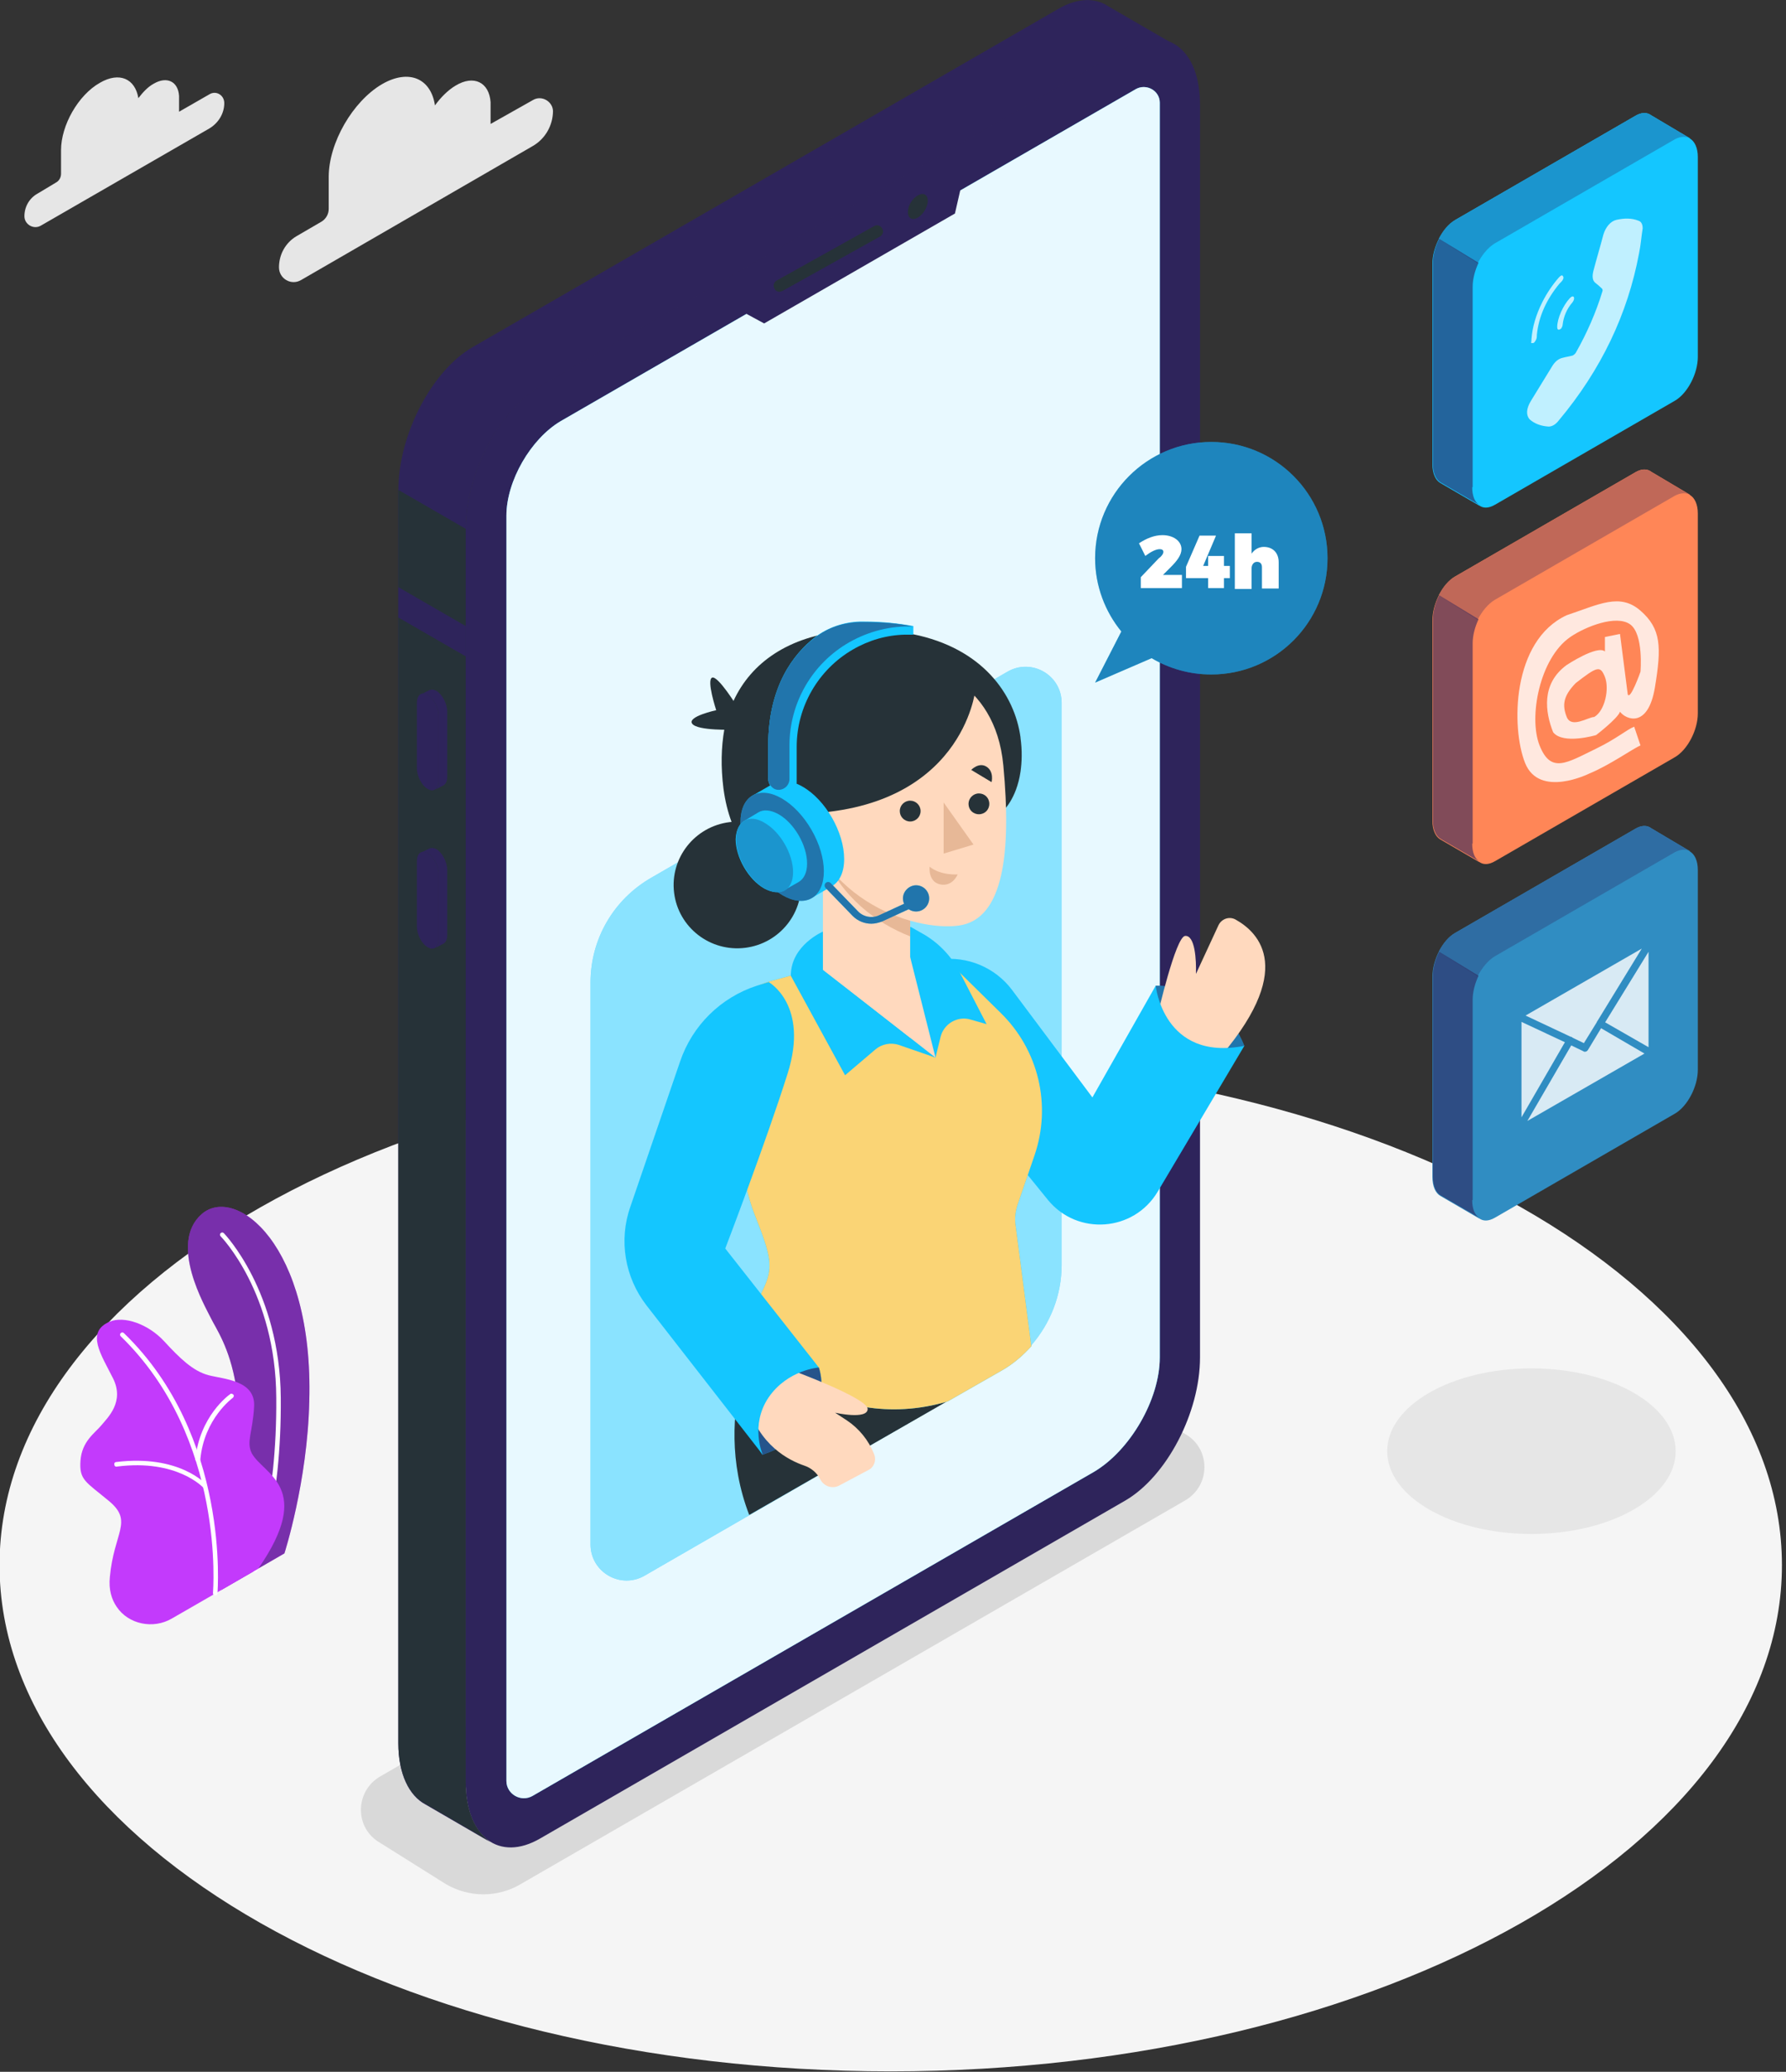 <svg width="395" height="458" viewBox="0 0 395 458" fill="none" xmlns="http://www.w3.org/2000/svg">
<rect x="0" y="0" width="395" height="458" fill="#333333" stroke="none"/>
<g clip-path="url(#clip0)">
<path d="M197 457.9C88.145 457.9 -0.1 407.801 -0.1 346C-0.1 284.199 88.145 234.1 197 234.1C305.855 234.1 394.1 284.199 394.1 346C394.1 407.801 305.855 457.9 197 457.9Z" fill="#F5F5F5"/>
<path d="M115 416.6L262.1 331.7C267.8 328.4 267.8 320.2 262.1 317L247.6 307.9C242.5 305 236.2 305 231.1 307.9L84.1 392.7C78.4 396 78.4 404.2 84.1 407.4L98.6 416.5C103.7 419.5 110 419.5 115 416.6Z" fill="#D9D9D9"/>
<path d="M338.7 339.1C321.082 339.1 306.8 330.907 306.8 320.8C306.8 310.693 321.082 302.5 338.7 302.5C356.318 302.5 370.6 310.693 370.6 320.8C370.6 330.907 356.318 339.1 338.7 339.1Z" fill="#E6E6E6"/>
<path d="M62.9 343.4L48.9 351.5C48.9 351.5 56.1 329 52.2 306.4C50.8 297.8 47.7 293.6 46.6 291.3C45.5 289 37.2 274.9 44.6 268.4C52 261.9 69.4 275 68.4 309.8C68 327.6 62.9 343.4 62.9 343.4Z" fill="#C33AFC"/>
<path opacity="0.5" d="M62.9 343.4L48.9 351.5C48.9 351.5 56.1 329 52.2 306.4C50.8 297.8 47.7 293.6 46.6 291.3C45.5 289 37.2 274.9 44.6 268.4C52 261.9 69.4 275 68.4 309.8C68 327.6 62.9 343.4 62.9 343.4Z" fill="#2E245B"/>
<path d="M56.4 347.6C56.6 347.6 56.8 347.5 56.9 347.3C57 347.2 62.3 332.5 62.1 309C61.9 285.4 49.6 272.7 49.5 272.6C49.3 272.4 49 272.4 48.8 272.6C48.6 272.8 48.6 273.1 48.8 273.3C48.9 273.4 61 285.8 61.1 309C61.3 332.3 56 346.8 55.9 346.9C55.8 347.2 55.9 347.4 56.2 347.5C56.3 347.6 56.3 347.6 56.4 347.6Z" fill="white"/>
<path d="M57.1 346.8L38 357.8C33.9 360.2 28.4 359.1 25.8 355.2C24.7 353.6 24 351.4 24.3 348.6C25.2 338.7 29.5 336.4 24.2 331.9C18.9 327.5 17.5 327.2 17.8 322.9C18.1 318.6 21 316.8 22.4 315.1C23.8 313.4 27.6 309.9 25 304.7C22.4 299.5 18.9 294.5 24.2 292.2C27.4 290.8 32.8 292.7 36.3 296.5C39.8 300.3 42.7 303.1 46.1 304C49.5 304.9 56.5 305.1 56.2 310.9C55.9 316.7 54.4 318.7 55.7 321.3C58.3 326 69.6 328.8 57.1 346.8Z" fill="#C33AFC"/>
<path d="M47.6 352.7C47.9 352.7 48.1 352.5 48.1 352.2C48.1 351.9 51 317.5 27.4 294.7C27.2 294.5 26.9 294.5 26.7 294.7C26.5 294.9 26.5 295.2 26.7 295.4C50 318 47.1 351.8 47.1 352.2C47.1 352.5 47.3 352.7 47.6 352.7Z" fill="white"/>
<path d="M43.8 323.2C44.1 323.2 44.3 323 44.3 322.7C45.1 313.6 51.5 309 51.5 309C51.7 308.8 51.8 308.5 51.6 308.3C51.4 308.1 51.1 308 50.9 308.2C50.6 308.4 44.1 313.1 43.2 322.7C43.3 322.9 43.5 323.2 43.8 323.2Z" fill="white"/>
<path d="M45.4 329.1C45.5 329.1 45.6 329.1 45.7 329C45.9 328.8 45.9 328.5 45.7 328.3C45.5 328 39.6 321.5 25.7 323.2C25.4 323.2 25.2 323.5 25.3 323.8C25.3 324.1 25.6 324.3 25.9 324.2C39.2 322.5 45 328.9 45 328.9C45.2 329 45.3 329.1 45.4 329.1Z" fill="white"/>
<path d="M119.5 406.4L248.9 331.7C258 326.4 265.4 312.3 265.4 300.1V23.1C265.4 10.9 258 5.3 248.9 10.6L119.5 85.3C110.4 90.6 103 104.7 103 116.9V393.9C103 406.1 110.4 411.7 119.5 406.4Z" fill="#2E245B"/>
<path d="M104.6 76.7L234 2C237.9 -0.3 241.5 -0.5 244.3 0.9C244.6 1.1 245 1.3 245.3 1.5L259.8 9.9C256.9 8.2 253.1 8.3 248.9 10.7L119.5 85.4C110.4 90.7 103 104.8 103 117V394C103 400.4 105.1 405 108.4 407.2L94.1 398.9C90.5 397 88.1 392.2 88.1 385.4V108.4C88.1 96.1 95.5 81.9 104.6 76.7Z" fill="#2E245B"/>
<path d="M103 116.9V393.9C103 400.3 105.1 404.9 108.4 407.1L94.1 398.8C90.5 396.9 88.1 392.1 88.1 385.3V108.3L103 116.9Z" fill="#263238"/>
<path d="M88.1 129.8L103 138.4V145.1L88.1 136.5V129.8Z" fill="#2E245B"/>
<path d="M94.6 174.4C95.9 175.2 97 174.4 97 172.6V158.2C97 156.4 95.9 154.4 94.6 153.6C93.3 152.8 92.2 153.6 92.2 155.4V169.8C92.2 171.6 93.3 173.7 94.6 174.4Z" fill="#2E245B"/>
<path d="M97 172.6V158.2C97 156.4 95.9 154.4 94.6 153.6C94 153.3 93.5 153.2 93.1 153.5L94.9 152.6C95.3 152.4 95.9 152.4 96.5 152.7C97.8 153.5 98.9 155.5 98.9 157.3V171.7C98.9 172.7 98.6 173.3 98.1 173.6L96.2 174.6C96.7 174.3 97 173.6 97 172.6Z" fill="#2E245B"/>
<path d="M94.6 209.4C95.9 210.2 97 209.4 97 207.6V193.2C97 191.4 95.9 189.4 94.6 188.6C93.3 187.8 92.2 188.6 92.2 190.4V204.8C92.2 206.6 93.3 208.7 94.6 209.4Z" fill="#2E245B"/>
<path d="M97 207.6V193.2C97 191.4 95.9 189.4 94.6 188.6C94 188.3 93.5 188.2 93.1 188.5L94.9 187.6C95.3 187.4 95.9 187.4 96.5 187.7C97.8 188.5 98.9 190.5 98.9 192.3V206.7C98.9 207.7 98.6 208.3 98.1 208.6L96.2 209.6C96.7 209.3 97 208.6 97 207.6Z" fill="#2E245B"/>
<path d="M124 93.1L251.2 19.7C253.5 18.4 256.5 20 256.5 22.7V300.1C256.5 309.4 249.9 320.7 241.9 325.4L117.8 397C115.2 398.5 112 396.6 112 393.7V114C112 106.3 117.4 97 124 93.1Z" fill="#14C6FF"/>
<path opacity="0.9" d="M124 93.1L251.2 19.7C253.5 18.4 256.5 20 256.5 22.7V300.1C256.5 309.4 249.9 320.7 241.9 325.4L117.8 397C115.2 398.5 112 396.6 112 393.7V114C112 106.3 117.4 97 124 93.1Z" fill="white"/>
<path d="M213.1 38.9L211.2 47.2L169 71.5L161.8 67.6L213.1 38.9Z" fill="#2E245B"/>
<path d="M200.8 46.9C200.8 48.3 201.8 48.8 203 48.1C204.2 47.4 205.2 45.7 205.2 44.4C205.2 43 204.2 42.5 203 43.2C201.7 43.9 200.8 45.5 200.8 46.9Z" fill="#263238"/>
<path d="M172.4 64.5C172.6 64.5 172.8 64.4 173.1 64.3L194.6 52.3C195.3 51.9 195.5 51.1 195.1 50.5C194.7 49.8 193.9 49.6 193.3 50L171.8 62C171.1 62.4 170.9 63.2 171.3 63.8C171.4 64.2 171.9 64.5 172.4 64.5Z" fill="#263238"/>
<path d="M248 139.6C244.4 135.2 242.2 129.5 242.2 123.4C242.2 109.2 253.7 97.7 267.9 97.7C282.1 97.7 293.6 109.2 293.6 123.4C293.6 137.6 282.1 149.1 267.9 149.1C263.1 149.1 258.6 147.8 254.7 145.5L242.2 150.9L248 139.6Z" fill="#14C6FF"/>
<path opacity="0.4" d="M248 139.6C244.4 135.2 242.2 129.5 242.2 123.4C242.2 109.2 253.7 97.7 267.9 97.7C282.1 97.7 293.6 109.2 293.6 123.4C293.6 137.6 282.1 149.1 267.9 149.1C263.1 149.1 258.6 147.8 254.7 145.5L242.2 150.9L248 139.6Z" fill="#2E245B"/>
<path d="M257.3 122C257.3 121.6 257 121.4 256.5 121.4C255.6 121.4 254.5 122 253.3 122.9L251.9 120.1C253.6 119 255.3 118.3 257.1 118.3C259.5 118.3 261.3 119.6 261.3 121.4C261.3 122.7 260.3 124 259 125.3L257.2 127.1H261.4V130H252.3V127.6L256.3 123.4C256.9 123 257.3 122.4 257.3 122Z" fill="white"/>
<path d="M268.9 118.5L266.1 125.1H267.2V122.9H270.7V125.1H272V127.8H270.7V130H267.2V127.8H262.3V125.3L265.3 118.4H268.9V118.5Z" fill="white"/>
<path d="M282.8 124.3V130.1H279.1V125.4C279.1 124.6 278.7 124.2 278 124.2C277.3 124.2 276.8 124.8 276.8 125.7V130.2H273.1V117.9H276.8V122.4C277.4 121.5 278.4 120.9 279.5 120.9C281.5 120.9 282.8 122.2 282.8 124.3Z" fill="white"/>
<path d="M130.6 217.2V341.4C130.6 347.6 137.3 351.4 142.6 348.3L209.5 309.7L221.4 302.9C223.9 301.5 226.1 299.6 228 297.5C232.3 292.6 234.8 286.3 234.8 279.6V155.4C234.8 149.2 228.1 145.4 222.8 148.5L144.1 194C135.7 198.8 130.6 207.6 130.6 217.2Z" fill="#14C6FF"/>
<path opacity="0.5" d="M130.6 217.2V341.4C130.6 347.6 137.3 351.4 142.6 348.3L209.5 309.7L221.4 302.9C223.9 301.5 226.1 299.6 228 297.5C232.3 292.6 234.8 286.3 234.8 279.6V155.4C234.8 149.2 228.1 145.4 222.8 148.5L144.1 194C135.7 198.8 130.6 207.6 130.6 217.2Z" fill="white"/>
<path d="M169.2 290.7C169.2 290.7 156.7 311.5 165.7 334.9L209.6 309.7L169.2 290.7Z" fill="#263238"/>
<path d="M149.086 197.357C148.141 189.683 153.641 182.691 161.369 181.739C169.098 180.788 176.13 186.237 177.074 193.911C178.019 201.585 172.52 208.578 164.791 209.529C157.062 210.481 150.031 205.031 149.086 197.357Z" fill="#263238"/>
<path d="M163.1 156.3C163.1 156.3 158.8 149.3 157.5 149.8C156.2 150.3 158.4 157 158.4 157C158.4 157 151.9 158.4 153.1 160C154.3 161.6 162.3 161.3 162.3 161.3L163.1 156.3Z" fill="#263238"/>
<path d="M160 174.3C163 196.8 182 196.8 182 196.8L221.8 179.3C221.8 179.3 224.8 176.7 225.7 170.6C226 168.5 226.1 166 225.7 163.1C225.7 163.1 225.7 163.1 225.7 163C224.4 153.5 217.3 143.3 201.9 140.2C198.8 139.6 195.4 139.2 191.6 139.2C189.9 139.2 188.2 139.3 186.6 139.5C174.6 140.7 166.2 146.3 162.2 155C161.3 156.9 160.7 159 160.2 161.2C159.5 165.2 159.4 169.5 160 174.3Z" fill="#263238"/>
<path d="M255.6 217.9C255.6 217.9 269.7 217.4 275.2 231.2C275.2 231.2 269.2 235.2 261.3 231.2C253.4 227.2 255.6 217.9 255.6 217.9Z" fill="#14C6FF"/>
<path opacity="0.5" d="M255.6 217.9C255.6 217.9 269.7 217.4 275.2 231.2C275.2 231.2 269.2 235.2 261.3 231.2C253.4 227.2 255.6 217.9 255.6 217.9Z" fill="#2E245B"/>
<path d="M256 224.5C256 224.5 260 207.1 262.1 206.9C264.3 206.7 264.6 212.2 264.5 215.3L269.5 204.5C270.2 203.1 271.9 202.5 273.3 203.3C278.3 206.1 287.1 214.4 268.6 235.1L256 224.5Z" fill="#FFD9BE"/>
<path d="M204.8 212.5L207.8 212.1C214 211.3 220.1 213.9 223.8 218.8L241.6 242.6L255.6 217.9C255.6 217.9 257.3 234.7 275.2 231.2L256 263.5C250.7 272.3 238.3 273.2 231.8 265.3L215.4 245.1L204.8 212.5Z" fill="#14C6FF"/>
<path d="M166.7 268C170.7 278.1 171.1 280.1 168.7 285.2C166.2 290.3 164.7 296.8 164.7 296.8C164.7 296.8 183.2 317.6 209.6 309.8L221.5 303C224 301.6 226.2 299.7 228.1 297.6L224.6 270.7C224.4 269.3 224.6 267.8 225 266.5L228.8 255.4C232.6 244.3 229.7 232.1 221.3 223.9L208.6 211.4L175.1 215.6L170.1 217C163.3 218.9 159 225.6 160 232.5C161.5 244.5 164.2 261.6 166.7 268Z" fill="#14C6FF"/>
<path d="M166.7 268C170.7 278.1 171.1 280.1 168.7 285.2C166.2 290.3 164.7 296.8 164.7 296.8C164.7 296.8 183.2 317.6 209.6 309.8L221.5 303C224 301.6 226.2 299.7 228.1 297.6L224.6 270.7C224.4 269.3 224.6 267.8 225 266.5L228.8 255.4C232.6 244.3 229.7 232.1 221.3 223.9L208.6 211.4L175.1 215.6L170.1 217C163.3 218.9 159 225.6 160 232.5C161.5 244.5 164.2 261.6 166.7 268Z" fill="#FAD475"/>
<path d="M186.9 237.7L193.6 232C195 230.8 197 230.4 198.8 231L206.9 233.8L208 229.3C208.7 226.3 211.8 224.5 214.7 225.4L218.2 226.4L212.3 215C210.4 211.3 207.4 208.2 203.7 206.2L201.4 204.9L182.1 205.9C182.1 205.9 174.9 208.9 174.9 215.7L186.9 237.7Z" fill="#14C6FF"/>
<path d="M182 214.4L201.3 229.4V181.5H182V214.4Z" fill="#FFD9BE"/>
<path d="M201 210.4L206.9 233.8L182.1 214.4L201 210.4Z" fill="#FFD9BE"/>
<path d="M201.3 207C193.9 204.1 186.1 198.4 182 188.6V181.5H201.3V207Z" fill="#E7B897"/>
<path d="M197.2 146C204.5 146 220.1 150.1 221.9 169.2C223.7 188.4 222 203.2 212.1 204.6C202.2 206 179.3 198.9 176.2 174.1C173 149.4 190 146 197.2 146Z" fill="#FFD9BE"/>
<path d="M208.7 177.4V188.7L215.3 186.7L208.7 177.4Z" fill="#E7B897"/>
<path d="M201.3 181.6C200.03 181.6 199 180.57 199 179.3C199 178.03 200.03 177 201.3 177C202.57 177 203.6 178.03 203.6 179.3C203.6 180.57 202.57 181.6 201.3 181.6Z" fill="#263238"/>
<path d="M214.2 177.7C214.2 179 215.2 180 216.5 180C217.8 180 218.8 179 218.8 177.7C218.8 176.4 217.8 175.4 216.5 175.4C215.2 175.4 214.2 176.5 214.2 177.7Z" fill="#263238"/>
<path d="M219.3 172.9L214.8 170.2C214.8 170.2 216.5 168.4 218.2 169.5C219.9 170.6 219.3 172.9 219.3 172.9Z" fill="#263238"/>
<path d="M211.8 193.3C211.8 193.3 208.1 193.6 205.6 191.6C205.6 191.6 205.2 194.9 207.9 195.5C210.7 196.1 211.8 193.3 211.8 193.3Z" fill="#E7B897"/>
<path d="M215.7 152.6C215.7 152.6 212.9 179.1 177 179.9C177 179.9 166.1 153.6 187.6 145.1C209.1 136.5 215.7 152.6 215.7 152.6Z" fill="#263238"/>
<path d="M166.4 175.9C166.5 175.9 166.5 175.9 166.4 175.9L170.9 173.3C172.6 172.3 174.9 172.4 177.5 173.9C182.6 176.8 186.7 184 186.7 189.9C186.7 192.8 185.7 194.9 184 195.9L179.7 198.4C179.6 198.5 179.5 198.5 179.4 198.5L179.3 198.6C177.7 199.4 175.5 199.2 173.1 197.8C168 194.9 163.9 187.7 163.9 181.8C163.8 178.9 164.8 176.9 166.4 175.9Z" fill="#14C6FF"/>
<path d="M166.488 190.952C162.87 184.687 162.846 177.929 166.433 175.857C170.02 173.786 175.86 177.187 179.478 183.452C183.095 189.717 183.12 196.476 179.533 198.547C175.946 200.618 170.105 197.217 166.488 190.952Z" fill="#14C6FF"/>
<path opacity="0.5" d="M166.488 190.952C162.87 184.687 162.846 177.929 166.433 175.857C170.02 173.786 175.86 177.187 179.478 183.452C183.095 189.717 183.12 196.476 179.533 198.547C175.946 200.618 170.105 197.217 166.488 190.952Z" fill="#2E245B"/>
<path d="M164.7 181.4L167.7 179.6C168.8 178.9 170.4 179 172.2 180C175.7 182 178.5 186.9 178.5 190.9C178.5 192.9 177.8 194.3 176.6 195L173.6 196.7C173.5 196.7 173.5 196.8 173.4 196.8L173.3 196.9C172.2 197.4 170.7 197.3 169 196.4C165.5 194.4 162.7 189.5 162.7 185.5C162.8 183.5 163.5 182.1 164.7 181.4Z" fill="#14C6FF"/>
<path d="M162.8 185.5C162.8 189.5 165.6 194.4 169.1 196.4C172.6 198.4 175.4 196.8 175.4 192.8C175.4 188.8 172.6 183.9 169.1 181.9C165.7 179.8 162.8 181.5 162.8 185.5Z" fill="#14C6FF"/>
<path opacity="0.3" d="M162.8 185.5C162.8 189.5 165.6 194.4 169.1 196.4C172.6 198.4 175.4 196.8 175.4 192.8C175.4 188.8 172.6 183.9 169.1 181.9C165.7 179.8 162.8 181.5 162.8 185.5Z" fill="#2E245B"/>
<path d="M180.2 140.9C183.1 138.7 186.6 137.5 190.2 137.4C190.5 137.4 190.8 137.4 191.1 137.4C195.1 137.4 198.7 137.8 202 138.4C201.3 138.4 200.7 138.4 200 138.4H202V140.3H200.1C196.1 140.4 192.2 141.5 188.6 143.6C181 148 176.2 156.2 176.2 165.1V173C176.2 174.3 175.1 175.3 173.8 175.2C173.7 175.2 173.6 175.2 173.6 175.2L171.6 174.6C171.7 174.6 171.9 174.7 172 174.7C170.8 174.6 169.9 173.4 169.9 172.2V164.9C169.9 151.6 175.6 144.5 180.2 140.9Z" fill="#14C6FF"/>
<path d="M192.7 204.2C193.5 204.2 194.3 204 195.1 203.7L201.4 200.8C201.8 200.6 201.9 200.2 201.8 199.8C201.6 199.4 201.2 199.3 200.8 199.4L194.5 202.3C192.9 203.1 190.9 202.7 189.7 201.4L183.7 195.2C183.4 194.9 182.9 194.9 182.6 195.2C182.3 195.5 182.3 196 182.6 196.3L188.6 202.5C189.7 203.6 191.2 204.2 192.7 204.2Z" fill="#14C6FF"/>
<path opacity="0.5" d="M192.7 204.2C193.5 204.2 194.3 204 195.1 203.7L201.4 200.8C201.8 200.6 201.9 200.2 201.8 199.8C201.6 199.4 201.2 199.3 200.8 199.4L194.5 202.3C192.9 203.1 190.9 202.7 189.7 201.4L183.7 195.2C183.4 194.9 182.9 194.9 182.6 195.2C182.3 195.5 182.3 196 182.6 196.3L188.6 202.5C189.7 203.6 191.2 204.2 192.7 204.2Z" fill="#2E245B"/>
<path d="M199.7 198.6C199.7 200.2 201 201.5 202.6 201.5C204.2 201.5 205.5 200.2 205.5 198.6C205.5 197 204.2 195.7 202.6 195.7C201.1 195.7 199.7 197 199.7 198.6Z" fill="#14C6FF"/>
<path opacity="0.5" d="M199.7 198.6C199.7 200.2 201 201.5 202.6 201.5C204.2 201.5 205.5 200.2 205.5 198.6C205.5 197 204.2 195.7 202.6 195.7C201.1 195.7 199.7 197 199.7 198.6Z" fill="#2E245B"/>
<path d="M169.9 164.8V172.1C169.9 173.3 170.8 174.5 172 174.6C173.4 174.7 174.6 173.6 174.6 172.2V164.8C174.6 155.4 179.6 146.7 187.8 142C192.2 139.5 197.1 138.3 202 138.5C198.7 137.8 195.1 137.5 191.1 137.5C190.8 137.5 190.5 137.5 190.2 137.5C186.6 137.6 183.1 138.7 180.2 141C175.6 144.5 169.9 151.6 169.9 164.8Z" fill="#14C6FF"/>
<path opacity="0.5" d="M169.9 164.8V172.1C169.9 173.3 170.8 174.5 172 174.6C173.4 174.7 174.6 173.6 174.6 172.2V164.8C174.6 155.4 179.6 146.7 187.8 142C192.2 139.5 197.1 138.3 202 138.5C198.7 137.8 195.1 137.5 191.1 137.5C190.8 137.5 190.5 137.5 190.2 137.5C186.6 137.6 183.1 138.7 180.2 141C175.6 144.5 169.9 151.6 169.9 164.8Z" fill="#2E245B"/>
<path d="M181.1 302.3C181.1 302.3 185.9 315.6 168.6 321.6C168.6 321.6 162.9 313.3 168.6 306.5C174.3 299.8 181.1 302.3 181.1 302.3Z" fill="#14C6FF"/>
<path opacity="0.7" d="M181.1 302.3C181.1 302.3 185.9 315.6 168.6 321.6C168.6 321.6 162.9 313.3 168.6 306.5C174.3 299.8 181.1 302.3 181.1 302.3Z" fill="#2E245B"/>
<path d="M175.1 302.9C175.1 302.9 192 309.1 191.9 311.5C191.8 313.9 184.7 312.3 184.7 312.3L187.3 314C190 315.8 192.1 318.4 193.3 321.4C193.9 322.8 193.3 324.4 192 325L185.6 328.4C184.1 329.2 182.2 328.6 181.4 327C180.7 325.6 179.4 324.5 177.9 324C174.4 322.8 167.9 319.5 165.3 310.4L175.1 302.9Z" fill="#FFD9BE"/>
<path d="M170 217.1C170 217.1 179 222.1 174.2 237.3C169.4 252.5 160.4 276 160.4 276L181.1 302.3C181.1 302.3 174.2 302.8 170 308.9C165.8 315.1 168.7 321.6 168.7 321.6L143 288.6C138.2 282.4 136.8 274.2 139.4 266.8L150.4 234.7C153.1 226.7 159.4 220.5 167.4 217.9L170 217.1Z" fill="#14C6FF"/>
<path d="M321.9 127.4L361.7 104.4C362.9 103.7 364 103.6 364.9 104.1C365 104.2 365.1 104.2 365.2 104.3L373.8 109.4C373.8 109.4 373.8 109.4 373.7 109.4C374.8 110 375.5 111.5 375.5 113.5V157.7C375.5 161.4 373.2 165.8 370.4 167.4L330.6 190.4C329.2 191.2 328 191.2 327.1 190.5C327.1 190.5 327.1 190.5 327.2 190.6L318.6 185.6C317.5 185 316.8 183.5 316.8 181.4V137.2C316.8 133.4 319.1 129 321.9 127.4Z" fill="#FF8657"/>
<path d="M318.2 131.6C319.1 129.8 320.4 128.2 321.9 127.4L361.7 104.4C362.9 103.7 364 103.6 364.9 104.1C365 104.2 365.1 104.2 365.2 104.3L373.8 109.4C372.9 108.9 371.7 108.9 370.4 109.6L330.6 132.6C329.1 133.5 327.8 135.1 326.8 137L318.2 131.6Z" fill="#FF8657"/>
<path d="M325.6 186.5C325.6 188.5 326.2 189.9 327.3 190.5L318.7 185.5C317.6 184.9 316.9 183.4 316.9 181.3V137.1C316.9 135.3 317.4 133.3 318.3 131.6L327 136.9C326.2 138.6 325.7 140.5 325.7 142.2V186.5H325.6Z" fill="#FF8657"/>
<path opacity="0.3" d="M318.2 131.6C319.1 129.8 320.4 128.2 321.9 127.4L361.7 104.4C362.9 103.7 364 103.6 364.9 104.1C365 104.2 365.1 104.2 365.2 104.3L373.8 109.4C372.9 108.9 371.7 108.9 370.4 109.6L330.6 132.6C329.1 133.5 327.8 135.1 326.8 137L318.2 131.6Z" fill="#2E245B"/>
<path opacity="0.6" d="M325.6 186.5C325.6 188.5 326.2 189.9 327.3 190.5L318.7 185.5C317.6 184.9 316.9 183.4 316.9 181.3V137.1C316.9 135.3 317.4 133.3 318.3 131.6L327 136.9C326.2 138.6 325.7 140.5 325.7 142.2V186.5H325.6Z" fill="#2E245B"/>
<path d="M337.2 154.9C337.2 160.6 339.5 162.6 342.9 160.6C344.8 159.5 346.1 157.8 346.7 155.6C347.7 156.8 349.2 156.9 351.4 155.6C355 153.5 357.8 148.6 357.8 143.8C357.8 139 355 137.4 351.4 139.4C349.6 140.5 348.1 142 347.1 144V142.1L343.3 144.3V154.7C343.3 156.2 342.7 157.1 342 157.5C340.7 158.2 340 157 340 153.3C340 146.8 344.2 139.9 350.3 136.4C356.5 132.8 360.6 135.3 360.6 142C360.6 148.8 356.6 156 350.4 159.5C348.7 160.5 346.7 161.2 344.9 161.2L344 164.7C345.7 164.7 348.2 163.8 350.3 162.6C358.3 158 363.6 148.7 363.6 140.2C363.6 131.9 358.3 128.7 350.2 133.4C342.6 137.9 337.2 146.9 337.2 154.9ZM347.1 150.1C347.1 147.3 348.6 144.9 350.6 143.8C352.6 142.6 354 143.4 354 146.2C354 149 352.6 151.4 350.6 152.6C348.6 153.7 347.1 152.9 347.1 150.1Z" fill="#FF8657"/>
<g opacity="0.9">
<path opacity="0.9" d="M362.818 135C367.394 139 367.5 143 366 152C364.5 161 359.655 159.158 358.285 157.335C357.799 158.82 353 162.5 353 162.5C353 162.5 345.705 164.675 343.5 161.874C341.726 157.413 340.816 151.143 346.506 147C346.506 147 353.281 142.53 354.949 144.019L354.949 140.825L358.285 140.143L360 153.5C360.554 154.894 362.818 148.5 362.818 148.5C362.818 148.5 363.562 140.143 360.5 138C357.438 135.857 350.659 138.5 347.285 140.825C340.5 145.5 338.024 158.568 340.5 164.793C343.013 171.112 346.506 168.643 353 165.5C357.5 163.322 359.751 161.308 361.424 160.643L362.818 164.793C361.238 165.422 356.025 169.143 351.5 171C351.5 171 340.426 176.542 337.285 168.643C334.218 160.931 334.301 141.643 346.506 136C353.595 133.643 358.242 131 362.818 135ZM354.949 149.643C353.914 147.041 353.215 147.357 348.5 151C345.715 153.857 345.471 155.898 346.506 158.5C347.541 161.102 351.285 158.5 352.579 158.5C354.949 157.154 355.984 152.245 354.949 149.643Z" fill="white"/>
</g>
<path d="M321.9 206.2L361.7 183.2C362.9 182.5 364 182.4 364.9 182.9C365 183 365.1 183 365.2 183.1L373.8 188.2C373.8 188.2 373.8 188.2 373.7 188.2C374.8 188.8 375.5 190.3 375.5 192.3V236.5C375.5 240.2 373.2 244.6 370.4 246.2L330.6 269.2C329.2 270 328 270 327.1 269.3C327.1 269.3 327.1 269.3 327.2 269.4L318.6 264.4C317.5 263.8 316.8 262.3 316.8 260.2V216C316.8 212.1 319.1 207.8 321.9 206.2Z" fill="#308DC2"/>
<path d="M318.2 210.4C319.1 208.6 320.4 207 321.9 206.2L361.7 183.2C362.9 182.5 364 182.4 364.9 182.9C365 183 365.1 183 365.2 183.1L373.8 188.2C372.9 187.7 371.7 187.7 370.4 188.4L330.6 211.4C329.1 212.3 327.8 213.9 326.8 215.8L318.2 210.4Z" fill="#308DC2"/>
<path d="M325.6 265.3C325.6 267.3 326.2 268.7 327.3 269.3L318.7 264.3C317.6 263.7 316.9 262.2 316.9 260.1V215.9C316.9 214.1 317.4 212.1 318.3 210.4L327 215.7C326.2 217.4 325.7 219.3 325.7 221V265.3H325.6Z" fill="#308DC2"/>
<path opacity="0.3" d="M318.2 210.4C319.1 208.6 320.4 207 321.9 206.2L361.7 183.2C362.9 182.5 364 182.4 364.9 182.9C365 183 365.1 183 365.2 183.1L373.8 188.2C372.9 187.7 371.7 187.7 370.4 188.4L330.6 211.4C329.1 212.3 327.8 213.9 326.8 215.8L318.2 210.4Z" fill="#2E245B"/>
<path opacity="0.6" d="M325.6 265.3C325.6 267.3 326.2 268.7 327.3 269.3L318.7 264.3C317.6 263.7 316.9 262.2 316.9 260.1V215.9C316.9 214.1 317.4 212.1 318.3 210.4L327 215.7C326.2 217.4 325.7 219.3 325.7 221V265.3H325.6Z" fill="#2E245B"/>
<path d="M355 226L364.6 210.4V231.5L355 226Z" fill="#308DC2"/>
<path d="M346.1 230.4L336.5 247V225.9L346.1 230.4Z" fill="#308DC2"/>
<path d="M363.1 209.7L353.3 225.7L353.2 225.8V225.9L350.3 230.6L347.8 229.4L347.7 229.3C347.6 229.2 347.5 229.2 347.4 229.2L337.4 224.5L363.1 209.7Z" fill="#308DC2"/>
<path d="M347.5 231.1L350.2 232.4C350.3 232.5 350.4 232.5 350.5 232.5C350.8 232.5 351 232.4 351.2 232.1L354.1 227.3L363.7 232.9L337.8 247.8L347.5 231.1Z" fill="#308DC2"/>
<g opacity="0.9">
<path opacity="0.9" d="M355 226L364.6 210.4V231.5L355 226Z" fill="white"/>
<path opacity="0.9" d="M346.1 230.4L336.5 247V225.9L346.1 230.4Z" fill="white"/>
<path opacity="0.9" d="M363.1 209.7L353.3 225.7L353.2 225.8V225.9L350.3 230.6L347.8 229.4L347.7 229.3C347.6 229.2 347.5 229.2 347.4 229.2L337.4 224.5L363.1 209.7Z" fill="white"/>
<path opacity="0.9" d="M347.5 231.1L350.2 232.4C350.3 232.5 350.4 232.5 350.5 232.5C350.8 232.5 351 232.4 351.2 232.1L354.1 227.3L363.7 232.9L337.8 247.8L347.5 231.1Z" fill="white"/>
</g>
<path d="M321.9 48.6L361.7 25.6C362.9 24.9 364 24.8 364.9 25.3C365 25.4 365.1 25.4 365.2 25.5L373.8 30.6C373.8 30.6 373.8 30.6 373.7 30.6C374.8 31.2 375.5 32.7 375.5 34.7V78.9C375.5 82.6 373.2 87 370.4 88.6L330.6 111.6C329.2 112.4 328 112.4 327.1 111.7C327.1 111.7 327.1 111.7 327.2 111.8L318.6 106.8C317.5 106.2 316.8 104.7 316.8 102.6V58.3C316.8 54.6 319.1 50.3 321.9 48.6Z" fill="#14C6FF"/>
<path d="M318.2 52.8C319.1 51 320.4 49.4 321.9 48.6L361.7 25.6C362.9 24.9 364 24.8 364.9 25.3C365 25.4 365.1 25.4 365.2 25.5L373.8 30.6C372.9 30.1 371.7 30.1 370.4 30.8L330.6 53.8C329.1 54.7 327.8 56.3 326.8 58.2L318.2 52.8Z" fill="#14C6FF"/>
<path d="M325.6 107.7C325.6 109.7 326.2 111.1 327.3 111.7L318.7 106.7C317.6 106.1 316.9 104.6 316.9 102.5V58.3C316.9 56.5 317.4 54.5 318.3 52.8L327 58.1C326.2 59.8 325.7 61.7 325.7 63.4V107.7H325.6Z" fill="#14C6FF"/>
<path opacity="0.3" d="M318.2 52.8C319.1 51 320.4 49.4 321.9 48.6L361.7 25.6C362.9 24.9 364 24.8 364.9 25.3C365 25.4 365.1 25.4 365.2 25.5L373.8 30.6C372.9 30.1 371.7 30.1 370.4 30.8L330.6 53.8C329.1 54.7 327.8 56.3 326.8 58.2L318.2 52.8Z" fill="#2E245B"/>
<path opacity="0.6" d="M325.6 107.7C325.6 109.7 326.2 111.1 327.3 111.7L318.7 106.7C317.6 106.1 316.9 104.6 316.9 102.5V58.3C316.9 56.5 317.4 54.5 318.3 52.8L327 58.1C326.2 59.8 325.7 61.7 325.7 63.4V107.7H325.6Z" fill="#2E245B"/>
<path d="M338.6 88.6C340.1 86.1 341.7 83.6 343.2 81.1C343.9 79.9 344.7 79.3 345.6 79.1C346.3 78.9 347.1 78.8 347.8 78.6C348 78.5 348.3 78.3 348.5 78C351 73.6 353 69 354.4 64.4C354.5 64.2 354.4 63.9 354.3 63.8C353.8 63.3 353.3 62.9 352.8 62.5C352.2 62 352.1 61.1 352.4 59.9C353.1 57.2 353.9 54.6 354.6 51.9C355.1 50.2 356.2 48.9 357.5 48.6C359.3 48.2 360.9 48.2 362.4 48.8C363 49 363.3 49.6 363.3 50.5C363 52.3 362.9 54.1 362.5 56C360 69.4 354.1 81.8 344.7 93C344 93.9 343.2 94.3 342.5 94.3C340.9 94.2 339.4 93.7 338.3 92.7C337.5 91.8 337.5 90.4 338.6 88.6Z" fill="#14C6FF"/>
<path d="M338.7 75C338.9 72.3 339.7 69.6 341.1 66.8C342.1 64.8 343.4 62.9 344.8 61.3C345.2 60.9 345.5 60.7 345.7 61.1C345.9 61.4 345.7 61.9 345.3 62.3C345.2 62.4 345 62.6 344.9 62.7C342 66.2 340.3 70 339.9 74C339.9 74.3 339.9 74.6 339.8 74.9C339.7 75.2 339.4 75.7 339.2 75.8C339 75.9 338.8 75.8 338.6 75.8C338.7 75.5 338.7 75.3 338.7 75Z" fill="#14C6FF"/>
<path d="M347.8 66.8C346.5 68.3 345.8 70 345.6 71.8C345.6 72.1 345.4 72.4 345.3 72.6C344.7 73.1 344.4 72.9 344.4 72.3C344.4 70.4 345.7 67.5 347.2 65.9C347.6 65.5 347.9 65.4 348.1 65.7C348.2 66 348.1 66.4 347.8 66.8Z" fill="#14C6FF"/>
<g opacity="0.9">
<g opacity="0.9">
<path opacity="0.9" d="M338.6 88.6C340.1 86.1 341.7 83.6 343.2 81.1C343.9 79.9 344.7 79.3 345.6 79.1C346.3 78.9 347.1 78.8 347.8 78.6C348 78.5 348.3 78.3 348.5 78C351 73.6 353 69 354.4 64.4C354.5 64.2 354.4 63.9 354.3 63.8C353.8 63.3 353.3 62.9 352.8 62.5C352.2 62 352.1 61.1 352.4 59.9C353.1 57.2 353.9 54.6 354.6 51.9C355.1 50.2 356.2 48.9 357.5 48.6C359.3 48.2 360.9 48.2 362.4 48.8C363 49 363.3 49.6 363.3 50.5C363 52.3 362.9 54.1 362.5 56C360 69.4 354.1 81.8 344.7 93C344 93.9 343.2 94.3 342.5 94.3C340.9 94.2 339.4 93.7 338.3 92.7C337.5 91.8 337.5 90.4 338.6 88.6Z" fill="white"/>
<path opacity="0.9" d="M338.7 75C338.9 72.3 339.7 69.6 341.1 66.8C342.1 64.8 343.4 62.9 344.8 61.3C345.2 60.9 345.5 60.7 345.7 61.1C345.9 61.4 345.7 61.9 345.3 62.3C345.2 62.4 345 62.6 344.9 62.7C342 66.2 340.3 70 339.9 74C339.9 74.3 339.9 74.6 339.8 74.9C339.7 75.2 339.4 75.7 339.2 75.8C339 75.9 338.8 75.8 338.6 75.8C338.7 75.5 338.7 75.3 338.7 75Z" fill="white"/>
<path opacity="0.9" d="M347.8 66.8C346.5 68.3 345.8 70 345.6 71.8C345.6 72.1 345.4 72.4 345.3 72.6C344.7 73.1 344.4 72.9 344.4 72.3C344.4 70.4 345.7 67.5 347.2 65.9C347.6 65.5 347.9 65.4 348.1 65.7C348.2 66 348.1 66.4 347.8 66.8Z" fill="white"/>
</g>
</g>
<path d="M117.9 22.1L108.5 27.4V24.1C108.5 23.9 108.5 23.6 108.5 23.4C108.5 23.2 108.5 22.9 108.5 22.7V22.6C108.2 18.2 104.8 16.5 100.8 18.9C99.1 19.9 97.5 21.5 96.2 23.3C95.3 17.3 90.4 15.2 84.5 18.6C78 22.4 72.7 31.6 72.7 39.1V46.2C72.7 47.3 72.1 48.4 71.1 49L65.6 52.2C63.2 53.6 61.7 56.2 61.7 59.1C61.7 61.6 64.4 63.2 66.6 61.9L117.8 32.3C120.6 30.7 122.3 27.7 122.3 24.5C122.2 22.4 119.8 21 117.9 22.1Z" fill="#E6E6E6"/>
<path d="M46.4 20.8L39.6 24.7V22.3C39.6 22.1 39.6 22 39.6 21.8C39.6 21.6 39.6 21.5 39.6 21.3V21.2C39.4 18 36.9 16.8 34 18.5C32.7 19.2 31.6 20.4 30.6 21.7C29.9 17.4 26.4 15.8 22.1 18.3C17.3 21 13.5 27.7 13.5 33.2V38.4C13.5 39.2 13.1 40 12.3 40.4L8.3 42.8C6.5 43.8 5.4 45.7 5.4 47.8C5.4 49.6 7.4 50.8 9 49.9L46.3 28.4C48.3 27.2 49.6 25.1 49.6 22.8C49.6 21 47.8 20 46.4 20.8Z" fill="#E6E6E6"/>
</g>
<defs>
<clipPath id="clip0">
<rect width="394.1" height="457.9" fill="white" transform="matrix(-1 0 0 1 394.1 0)"/>
</clipPath>
</defs>
</svg>
